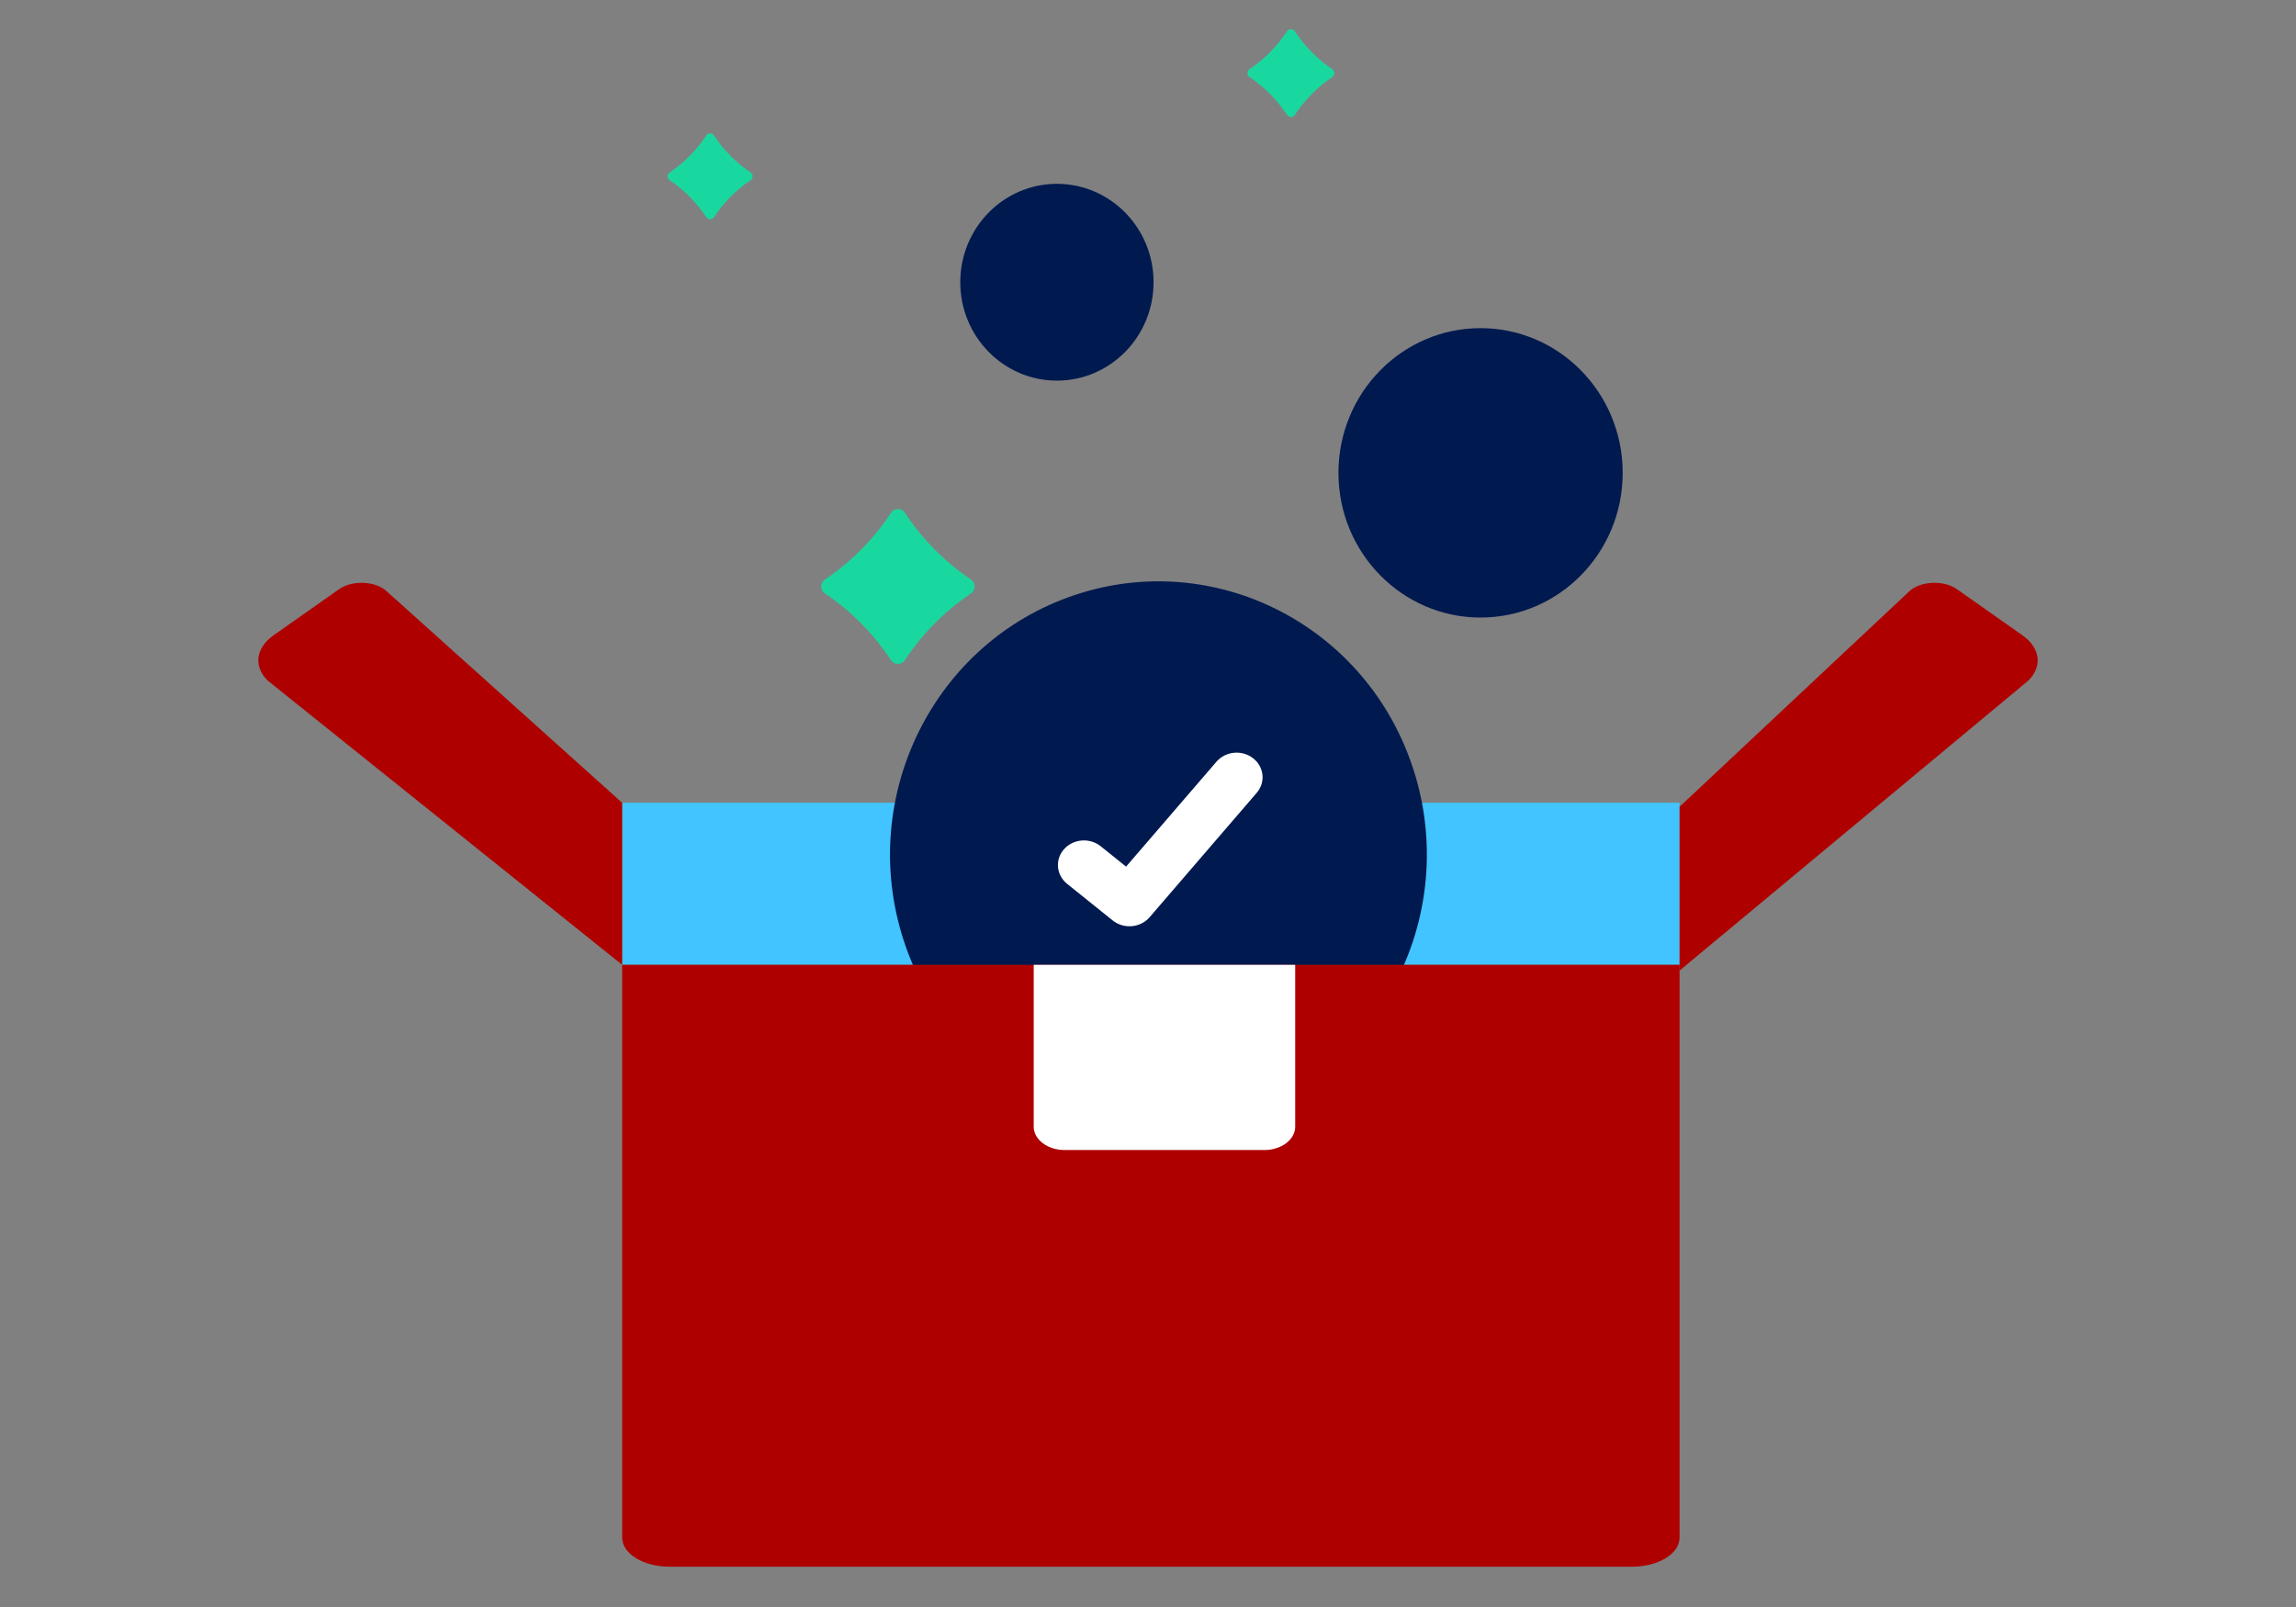 <svg width="80" height="56" viewBox="0 0 80 56" fill="none" xmlns="http://www.w3.org/2000/svg">
<rect x="0" y="0" width="80" height="56" fill="#808080" stroke="none"/>
<g id="katalon-testops-actionable-insights 1">
<path id="Vector" d="M21.678 27.974H58.521V33.621H21.678V27.974Z" fill="#41C4FF"/>
<path id="Vector_2" d="M43.5 38.749C48.365 36.985 50.904 31.54 49.172 26.587C47.44 21.634 42.092 19.048 37.227 20.812C32.363 22.575 29.823 28.02 31.555 32.974C33.288 37.927 38.636 40.513 43.5 38.749Z" fill="#00194F"/>
<path id="Vector_3" d="M51.588 21.52C54.323 21.52 56.54 19.262 56.54 16.478C56.54 13.693 54.323 11.435 51.588 11.435C48.853 11.435 46.636 13.693 46.636 16.478C46.636 19.262 48.853 21.52 51.588 21.52Z" fill="#00194F"/>
<path id="Vector_4" d="M36.826 13.264C38.686 13.264 40.194 11.729 40.194 9.835C40.194 7.941 38.686 6.406 36.826 6.406C34.967 6.406 33.459 7.941 33.459 9.835C33.459 11.729 34.967 13.264 36.826 13.264Z" fill="#00194F"/>
<path id="Vector_5" d="M56.866 54.596H23.333C22.419 54.596 21.678 54.143 21.678 53.585V33.621H58.521V53.585C58.521 54.143 57.78 54.596 56.866 54.596Z" fill="#AF0000"/>
<path id="Vector_6" d="M45.129 33.621V39.262C45.129 39.71 44.649 40.075 44.055 40.075H37.092C36.498 40.075 36.018 39.71 36.018 39.262V33.621H45.129Z" fill="white"/>
<path id="Vector_7" d="M13.483 20.614L21.677 27.974V33.621L9.328 23.718C8.825 23.223 8.907 22.578 9.531 22.139L11.817 20.53C12.279 20.204 13.109 20.246 13.483 20.614Z" fill="#AF0000"/>
<path id="Vector_8" d="M66.517 20.614L58.522 28.113V33.822L70.672 23.718C71.176 23.223 71.093 22.578 70.469 22.139L68.183 20.53C67.722 20.204 66.891 20.246 66.517 20.614Z" fill="#AF0000"/>
<path id="Vector_9" d="M46.42 2.686C46.519 2.621 46.519 2.475 46.42 2.409C46.167 2.239 45.927 2.042 45.704 1.816C45.481 1.591 45.286 1.348 45.118 1.092C45.053 0.993 44.908 0.993 44.843 1.092C44.675 1.348 44.48 1.591 44.257 1.816C44.033 2.042 43.793 2.239 43.54 2.409C43.442 2.475 43.442 2.621 43.54 2.686C43.793 2.856 44.033 3.054 44.257 3.279C44.48 3.504 44.675 3.747 44.843 4.003C44.908 4.102 45.053 4.102 45.118 4.003C45.286 3.747 45.481 3.504 45.704 3.279C45.927 3.054 46.167 2.856 46.42 2.686Z" fill="#19D89F"/>
<path id="Vector_10" d="M33.829 20.682C34.002 20.566 34.002 20.309 33.829 20.193C33.382 19.893 32.958 19.545 32.565 19.147C32.171 18.749 31.826 18.321 31.53 17.87C31.415 17.695 31.16 17.695 31.045 17.87C30.748 18.321 30.404 18.749 30.01 19.147C29.616 19.545 29.192 19.893 28.746 20.193C28.573 20.309 28.573 20.566 28.746 20.682C29.192 20.982 29.616 21.33 30.01 21.728C30.404 22.126 30.748 22.554 31.045 23.005C31.16 23.18 31.415 23.18 31.53 23.005C31.826 22.554 32.171 22.126 32.565 21.728C32.958 21.33 33.382 20.982 33.829 20.682Z" fill="#19D89F"/>
<path id="Vector_11" d="M26.152 6.281C26.248 6.216 26.248 6.074 26.152 6.009C25.904 5.843 25.669 5.65 25.451 5.429C25.233 5.209 25.041 4.971 24.877 4.721C24.814 4.624 24.672 4.624 24.608 4.721C24.444 4.971 24.253 5.209 24.035 5.429C23.816 5.65 23.581 5.843 23.334 6.009C23.238 6.074 23.238 6.216 23.334 6.281C23.581 6.447 23.816 6.64 24.035 6.861C24.253 7.081 24.444 7.319 24.608 7.569C24.672 7.666 24.814 7.666 24.877 7.569C25.041 7.319 25.233 7.081 25.451 6.861C25.669 6.64 25.904 6.447 26.152 6.281Z" fill="#19D89F"/>
<path id="Vector_12" d="M39.355 32.278C39.141 32.278 38.933 32.207 38.769 32.075L37.181 30.799C36.8 30.492 36.753 29.951 37.076 29.59C37.4 29.228 37.972 29.184 38.353 29.49L39.236 30.2L42.385 26.544C42.701 26.177 43.271 26.121 43.659 26.421C44.047 26.721 44.105 27.261 43.788 27.628L40.056 31.963C39.903 32.141 39.679 32.254 39.437 32.275C39.41 32.277 39.382 32.278 39.355 32.278Z" fill="white"/>
</g>
</svg>
